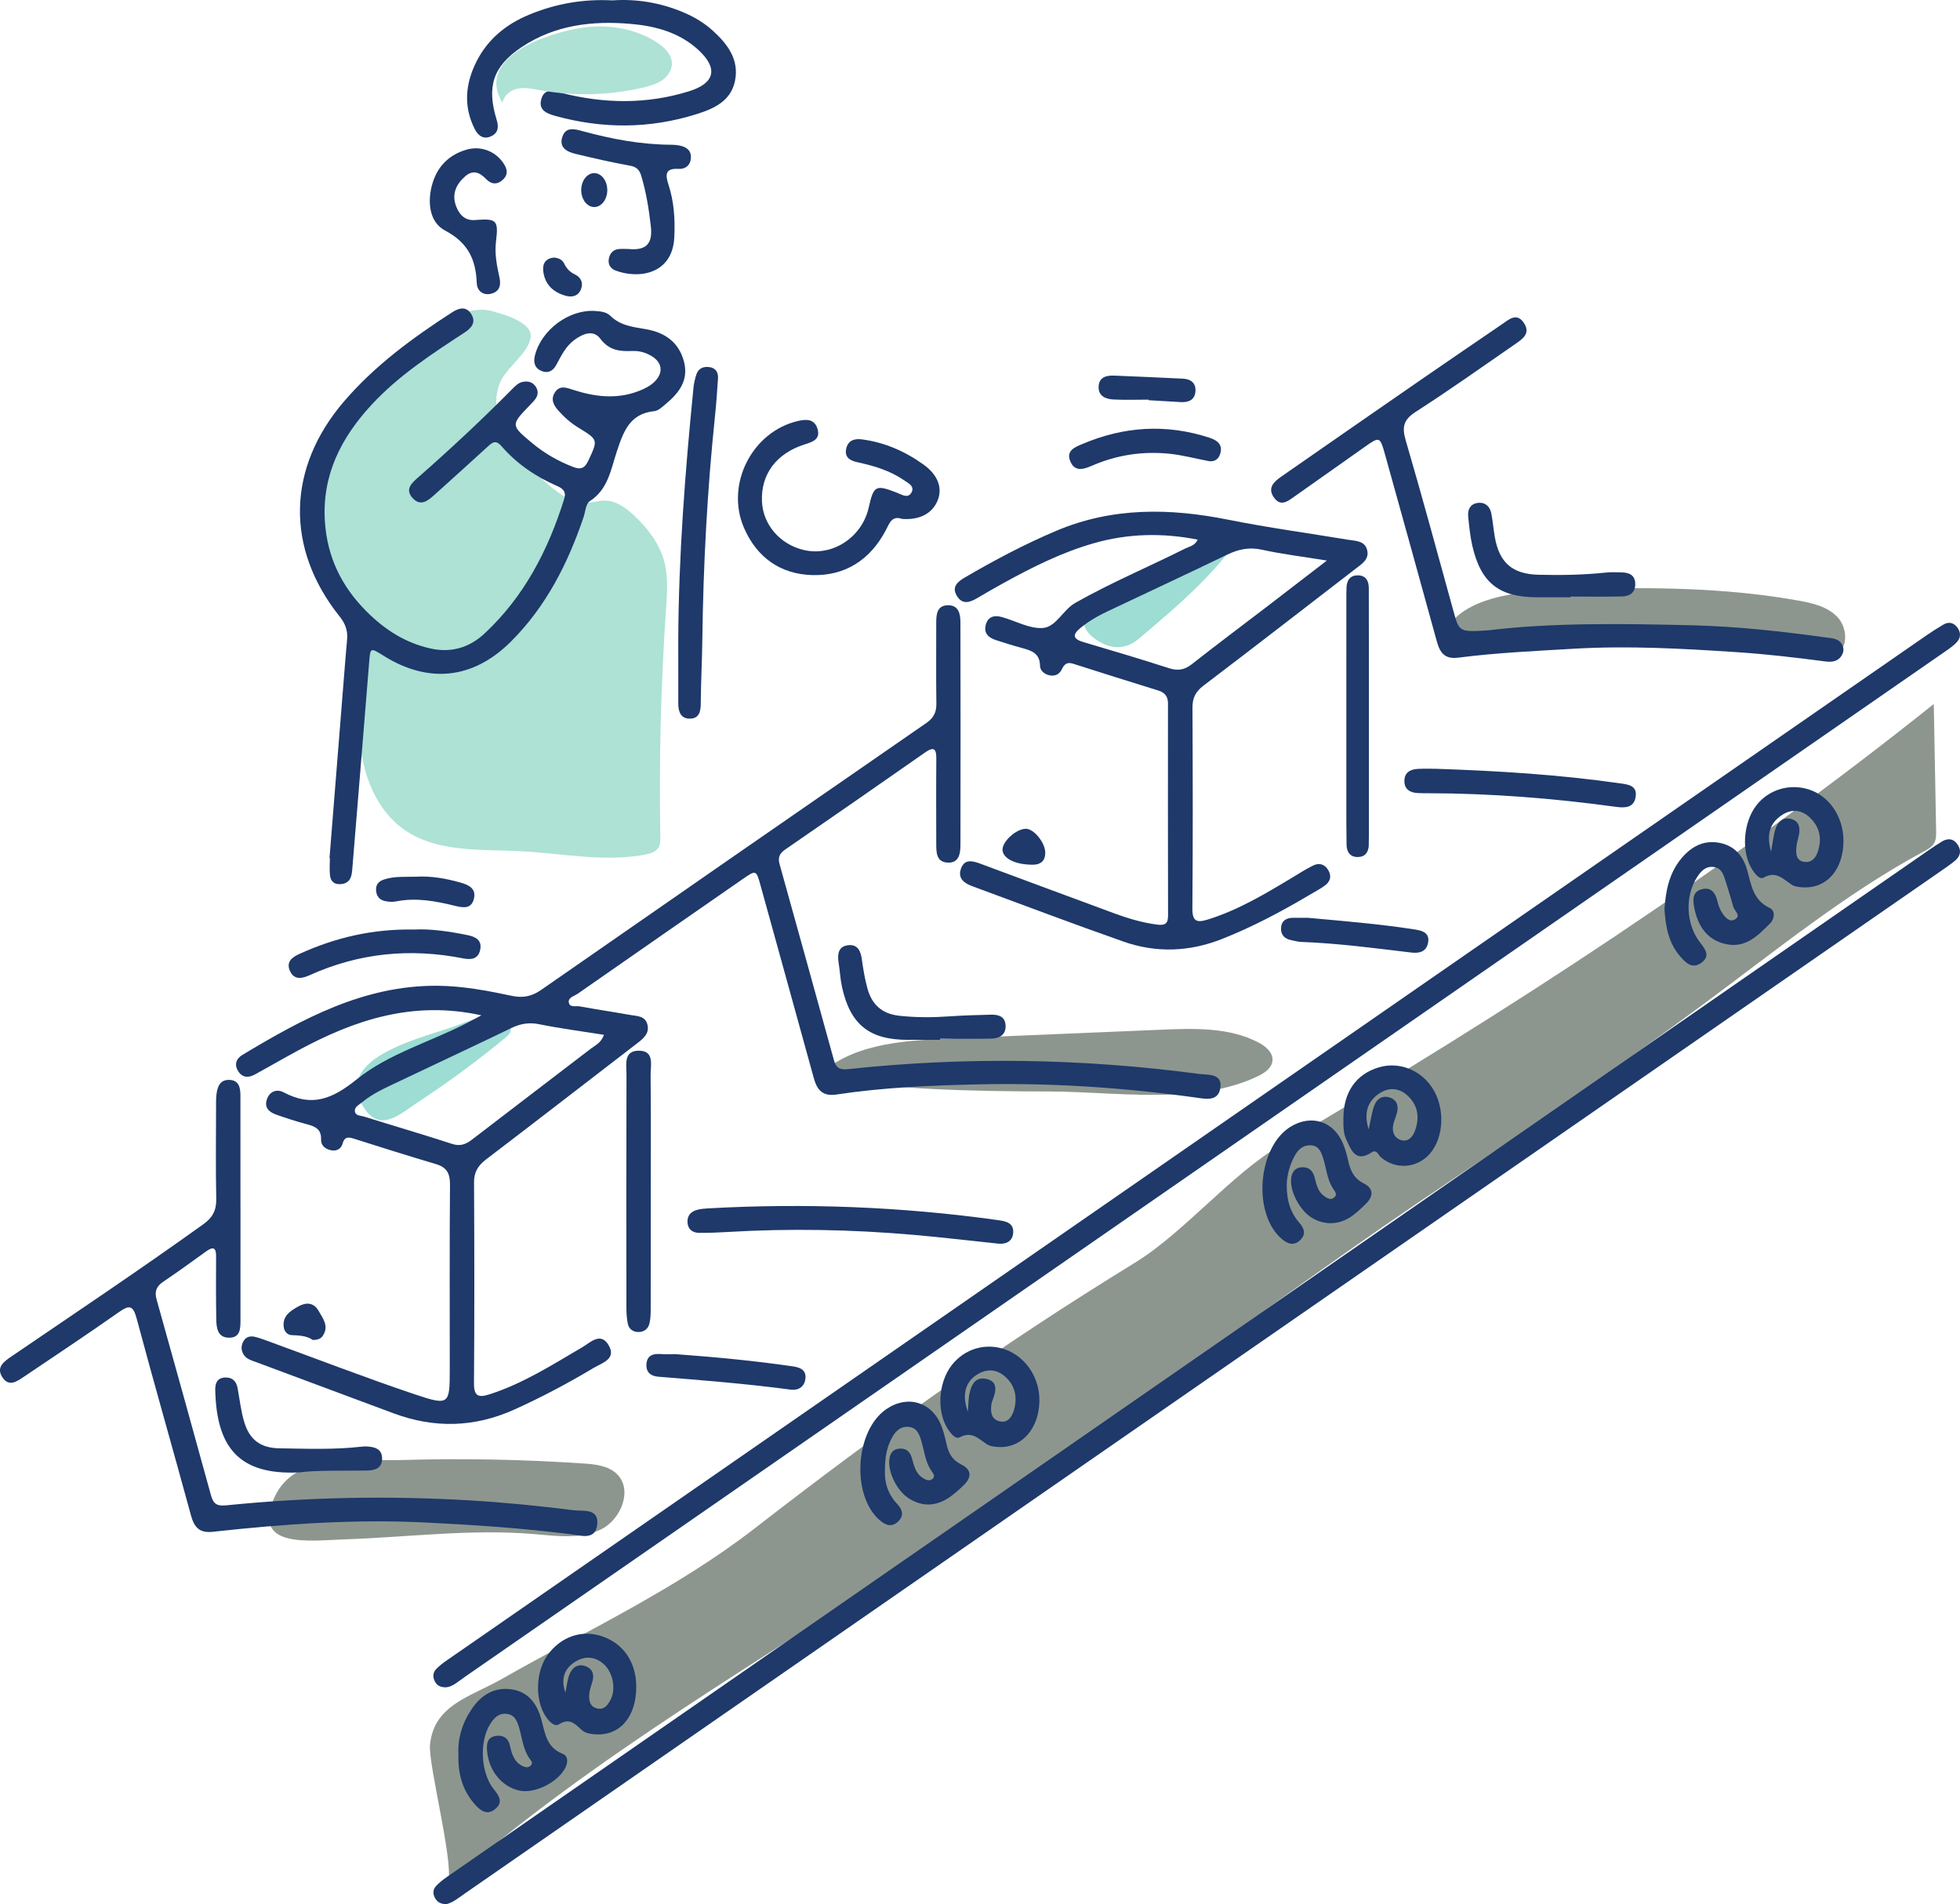 <?xml version="1.0" encoding="utf-8"?>
<!-- Generator: Adobe Illustrator 26.0.3, SVG Export Plug-In . SVG Version: 6.00 Build 0)  -->
<svg version="1.1" id="レイヤー_1" xmlns="http://www.w3.org/2000/svg" xmlns:xlink="http://www.w3.org/1999/xlink" x="0px"
	 y="0px" width="166.68px" height="161.891px" viewBox="0 0 166.68 161.891" style="enable-background:new 0 0 166.68 161.891;"
	 xml:space="preserve">
<style type="text/css">
	.st0{fill:#8D968E;}
	.st1{fill:#ADE2D5;}
	.st2{fill:#9DDDD3;}
	.st3{fill:#1E396A;}
</style>
<path class="st0" d="M64.182,129.941c10.65-8.263,20.823-15.525,32.314-22.572c4.236-2.598,8.194-7.536,12.479-10.051
	c19.268-11.311,38.028-23.531,55.474-37.461c0.067,3.597,0.133,7.193,0.2,10.79c0.006,0.347,0.009,0.711-0.156,1.016
	c-0.194,0.359-0.58,0.564-0.94,0.757c-6.58,3.526-12.756,8.575-18.766,13.01c-7.088,5.231-14.341,10.232-21.668,15.121
	c-14.67,9.787-29.33,21.218-43.968,31.053c-14.157,9.511-28.336,17.408-41.173,28.659c0.917-0.804-1.584-10.154-1.411-11.917
	c0.335-3.406,3.42-4.068,6.115-5.602C49.964,138.599,57.579,135.064,64.182,129.941z"/>
<path class="st0" d="M134.389,50.08c6.2-0.176,12.441-0.109,18.547,0.981c1.198,0.214,2.467,0.508,3.309,1.388
	c0.841,0.88,0.963,2.536-0.061,3.193c-0.621,0.399-1.424,0.313-2.156,0.219c-7.55-0.97-15.093-1.247-22.686-0.841
	c-1.743,0.093-10.42,1.39-8.084-1.894C125.334,50.206,131.283,50.169,134.389,50.08z"/>
<path class="st0" d="M99.884,93.048c2.513-0.118,4.947-0.52,7.084-1.548c0.571-0.275,1.189-0.688,1.246-1.32
	c0.062-0.691-0.581-1.229-1.196-1.549c-2.473-1.29-5.408-1.204-8.195-1.087C92.712,87.8,86.6,88.056,80.489,88.312
	c-3.932,0.165-8.265,0.498-11.036,3.293c6.565,1.044,13.225,1.182,19.86,1.195C92.583,92.807,96.314,93.215,99.884,93.048z"/>
<path class="st0" d="M49.612,124.426c1.011,0.068,2.11,0.184,2.84,0.886c1.386,1.333,0.375,3.882-1.353,4.725
	s-3.762,0.555-5.678,0.393c-5.375-0.454-10.735,0.266-16.102,0.447c-3.023,0.102-8.01,0.828-5.956-3.623
	c1.783-3.864,7.231-3.015,10.688-3.119C39.239,123.979,44.434,124.076,49.612,124.426z"/>
<path class="st1" d="M42.481,32.63c-0.561,1.476-0.222,3.175,0.547,4.554s1.926,2.494,3.088,3.563
	c1.119,1.029,2.439,2.102,3.955,1.988c0.45-0.034,0.889-0.174,1.34-0.176c0.968-0.004,1.82,0.62,2.526,1.283
	c1.131,1.061,2.119,2.338,2.534,3.832c0.369,1.327,0.264,2.734,0.17,4.108c-0.443,6.439-0.605,12.898-0.486,19.351
	c0.006,0.311,0.008,0.64-0.148,0.908c-0.231,0.399-0.73,0.542-1.183,0.626c-3.479,0.645-7.044-0.119-10.578-0.298
	c-3.378-0.171-7.049,0.12-9.832-1.802c-2.424-1.674-3.584-4.712-3.808-7.649c-0.224-2.937,0.343-5.868,0.668-8.795
	c0.03-0.267,0.054-0.551-0.065-0.792c-0.132-0.264-0.407-0.418-0.66-0.57c-2.57-1.546-4.134-4.486-4.386-7.474
	s0.701-5.996,2.278-8.547c1.577-2.551,3.749-4.685,6.068-6.587c1.956-1.604,4.576-4.44,7.341-3.697
	c1.16,0.312,3.506,0.992,3.271,2.29C44.873,30.115,42.995,31.275,42.481,32.63z"/>
<path class="st2" d="M106.176,44.51c-2.347,3.895-5.89,6.897-9.368,9.826c-1.257,1.059-2.701,0.824-3.957-0.234
	c-0.843-0.71-0.978-1.826-0.393-2.75c0.756-1.193,2.536-1.75,3.741-2.358c1.569-0.791,3.155-1.549,4.757-2.272
	c0.876-0.396,1.757-0.781,2.643-1.156C104.111,45.35,105.913,44.946,106.176,44.51z"/>
<path class="st2" d="M39.062,87.105c1.351-0.542,3.061-1.026,4.122-0.029c0.118,0.111,0.226,0.245,0.249,0.406
	c0.042,0.296-0.211,0.544-0.442,0.735c-2.365,1.953-4.836,3.777-7.4,5.461c-1.489,0.978-3.16,2.595-4.517,0.678
	C27.853,89.803,36.43,88.16,39.062,87.105z"/>
<g>
	<g>
		<path class="st3" d="M40.941,86.324c-5.819-1.28-10.776,0.389-15.551,2.965c-1.242,0.67-2.463,1.38-3.701,2.058
			c-0.531,0.291-1.058,0.306-1.423-0.258c-0.359-0.555-0.199-1.071,0.336-1.392c5.119-3.079,10.338-5.919,16.55-5.887
			c2.159,0.011,4.292,0.414,6.404,0.863c0.911,0.194,1.673,0.039,2.455-0.504c10.911-7.585,21.834-15.15,32.768-22.701
			c0.622-0.43,0.861-0.913,0.851-1.651c-0.032-2.284-0.007-4.568-0.012-6.852c-0.002-0.755,0.072-1.519,1.042-1.506
			c0.878,0.012,1.014,0.762,1.016,1.449c0.014,6.313,0.016,12.625,0.002,18.938c-0.002,0.727-0.122,1.54-1.089,1.495
			c-0.958-0.045-0.969-0.858-0.969-1.589c-0.001-2.409-0.016-4.818,0.005-7.226c0.007-0.834-0.174-1.097-0.961-0.546
			c-3.948,2.76-7.907,5.504-11.874,8.236c-0.477,0.329-0.659,0.666-0.497,1.244c1.551,5.555,3.088,11.114,4.624,16.674
			c0.168,0.608,0.453,0.845,1.16,0.769c9.988-1.074,19.965-0.921,29.92,0.406c0.721,0.096,1.964-0.076,1.783,1.179
			c-0.175,1.212-1.298,0.936-2.137,0.82c-6.094-0.842-12.222-1.253-18.365-1.117c-4.057,0.089-8.128,0.258-12.154,0.866
			c-1.194,0.18-1.649-0.416-1.925-1.422c-1.494-5.442-3.008-10.879-4.512-16.319c-0.377-1.363-0.379-1.374-1.535-0.572
			c-4.676,3.24-9.349,6.484-14.016,9.738c-0.292,0.204-0.82,0.322-0.768,0.727c0.063,0.486,0.61,0.293,0.942,0.355
			c1.427,0.263,2.864,0.473,4.293,0.729c0.553,0.099,1.234,0.066,1.439,0.765c0.228,0.779-0.301,1.217-0.85,1.639
			c-4.281,3.289-8.546,6.598-12.842,9.867c-0.687,0.523-1.042,1.071-1.037,1.964c0.03,5.69,0.038,11.38-0.005,17.069
			c-0.009,1.13,0.388,1.249,1.333,0.945c2.839-0.913,5.324-2.504,7.867-3.993c0.701-0.41,1.562-1.324,2.238-0.199
			c0.719,1.196-0.543,1.52-1.27,1.954c-2.174,1.3-4.405,2.485-6.721,3.53c-3.408,1.538-6.814,1.619-10.287,0.327
			c-3.891-1.447-7.78-2.897-11.67-4.347c-0.387-0.144-0.811-0.248-1.058-0.615c-0.252-0.374-0.256-0.789-0.03-1.177
			c0.218-0.375,0.583-0.458,0.975-0.362c0.361,0.088,0.714,0.217,1.064,0.345c4.172,1.521,8.315,3.127,12.523,4.54
			c2.937,0.986,2.977,0.869,2.977-2.138c0-5.233-0.021-10.466,0.019-15.699c0.007-0.936-0.275-1.462-1.183-1.732
			c-2.347-0.697-4.682-1.433-7.016-2.173c-0.475-0.151-0.778-0.145-0.934,0.423c-0.125,0.454-0.502,0.66-0.972,0.571
			c-0.497-0.093-0.878-0.403-0.859-0.92c0.033-0.882-0.506-1.107-1.204-1.292c-0.882-0.233-1.752-0.518-2.613-0.819
			c-0.604-0.211-1.04-0.606-0.784-1.318c0.245-0.683,0.86-0.876,1.425-0.575c2.398,1.277,4.133,0.567,6.213-1.11
			c2.695-2.173,6.19-3.153,9.289-4.749C39.993,86.825,40.352,86.633,40.941,86.324z M51.361,87.981
			c-1.913-0.305-3.718-0.537-5.496-0.899c-0.874-0.178-1.606-0.049-2.387,0.327c-3.213,1.551-6.447,3.059-9.669,4.592
			c-1.048,0.499-2.117,0.967-3.021,1.721c-0.251,0.209-0.637,0.376-0.612,0.735c0.029,0.418,0.493,0.385,0.782,0.475
			c2.493,0.782,5.003,1.513,7.487,2.323c0.698,0.228,1.171,0.036,1.699-0.369c3.356-2.581,6.73-5.138,10.087-7.717
			C50.612,88.874,51.112,88.685,51.361,87.981z"/>
		<path class="st3" d="M37.963,161.891c-0.499-0.003-0.762-0.175-0.947-0.484c-0.216-0.362-0.221-0.739,0.055-1.041
			c0.276-0.302,0.609-0.56,0.947-0.795c16.009-11.093,32.023-22.18,48.033-33.271c25.978-17.997,51.955-35.997,77.933-53.994
			c0.375-0.26,0.757-0.512,1.146-0.751c0.492-0.302,0.966-0.282,1.318,0.207c0.376,0.522,0.283,1.026-0.208,1.43
			c-0.352,0.29-0.73,0.549-1.105,0.809c-24.275,16.809-48.552,33.615-72.826,50.425c-17.582,12.176-35.16,24.36-52.742,36.536
			C39.026,161.336,38.51,161.77,37.963,161.891z"/>
		<path class="st3" d="M37.923,143.459c-0.513-0.002-0.769-0.177-0.94-0.5c-0.199-0.374-0.174-0.75,0.1-1.043
			c0.28-0.298,0.62-0.547,0.959-0.782c28.027-19.415,56.056-38.826,84.085-58.237c13.895-9.623,27.79-19.246,41.686-28.866
			c0.477-0.33,0.967-0.645,1.469-0.936c0.408-0.237,0.811-0.177,1.12,0.192c0.33,0.395,0.388,0.858,0.054,1.255
			c-0.262,0.31-0.613,0.555-0.952,0.789c-23.896,16.553-47.795,33.101-71.693,49.652c-18.094,12.531-36.186,25.065-54.284,37.59
			C38.989,142.944,38.49,143.419,37.923,143.459z"/>
		<path class="st3" d="M101.852,45.88c-3.01-0.594-5.939-0.525-8.853,0.311c-2.733,0.784-5.251,2.052-7.725,3.417
			c-0.727,0.401-1.447,0.815-2.161,1.238c-0.626,0.371-1.262,0.59-1.73-0.167c-0.485-0.785,0.057-1.223,0.673-1.583
			c2.51-1.466,5.072-2.823,7.755-3.96c4.788-2.027,9.667-1.947,14.655-0.947c3.372,0.675,6.786,1.138,10.181,1.7
			c0.645,0.107,1.424,0.077,1.619,0.891c0.189,0.788-0.462,1.172-0.987,1.577c-4.307,3.319-8.604,6.652-12.936,9.938
			c-0.672,0.51-0.938,1.048-0.934,1.875c0.026,5.688,0.039,11.376-0.008,17.063c-0.01,1.143,0.402,1.23,1.328,0.941
			c2.565-0.8,4.842-2.163,7.12-3.532c0.605-0.363,1.199-0.751,1.831-1.059c0.506-0.246,0.981-0.112,1.281,0.404
			c0.304,0.522,0.158,0.979-0.299,1.308c-0.436,0.314-0.919,0.564-1.383,0.839c-2.359,1.4-4.778,2.675-7.333,3.689
			c-2.778,1.103-5.601,1.217-8.401,0.234c-4.306-1.511-8.574-3.131-12.856-4.71c-0.674-0.249-1.251-0.643-0.976-1.466
			c0.298-0.89,1.012-0.688,1.661-0.448c3.814,1.41,7.621,2.84,11.438,4.24c1.168,0.428,2.359,0.779,3.605,0.94
			c0.652,0.084,0.917-0.083,0.916-0.759c-0.012-6.02-0.012-12.04-0.006-18.059c0.001-0.592-0.283-0.918-0.823-1.086
			c-2.416-0.753-4.832-1.502-7.241-2.277c-0.521-0.168-0.756,0.036-0.963,0.471c-0.197,0.415-0.564,0.608-1.028,0.517
			c-0.449-0.088-0.823-0.39-0.828-0.82c-0.012-1.043-0.707-1.285-1.505-1.499c-0.761-0.204-1.515-0.437-2.263-0.685
			c-0.612-0.203-1.038-0.582-0.843-1.298c0.198-0.726,0.754-0.827,1.383-0.651c1.158,0.325,2.331,1.003,3.457,0.926
			c1.145-0.078,1.707-1.531,2.762-2.13c3.038-1.724,6.258-3.07,9.372-4.633C101.161,46.454,101.608,46.407,101.852,45.88z
			 M112.839,47.658c-2.106-0.341-3.836-0.548-5.529-0.922c-1.093-0.242-2.014-0.031-2.98,0.435
			c-3.362,1.62-6.744,3.199-10.119,4.794c-0.827,0.391-1.617,0.84-2.329,1.424c-0.73,0.599-0.618,0.947,0.269,1.208
			c2.426,0.714,4.85,1.437,7.257,2.211c0.748,0.24,1.315,0.16,1.94-0.332c2.118-1.668,4.28-3.281,6.421-4.92
			C109.374,50.329,110.972,49.094,112.839,47.658z"/>
		<path class="st3" d="M28.022,72.95c0.393-4.918,0.785-9.836,1.179-14.754c0.103-1.281,0.2-2.563,0.317-3.843
			c0.068-0.745-0.159-1.343-0.635-1.938c-4.644-5.814-4.473-12.644,0.374-18.288c2.631-3.063,5.836-5.405,9.193-7.574
			c0.578-0.374,1.192-0.543,1.627,0.149c0.429,0.682,0.026,1.18-0.547,1.555c-2.817,1.842-5.64,3.673-7.947,6.173
			c-2.575,2.79-4.202,5.964-3.956,9.878c0.19,3.025,1.4,5.543,3.568,7.702c1.554,1.547,3.267,2.639,5.398,3.121
			c1.773,0.401,3.323-0.071,4.603-1.26c3.375-3.138,5.418-7.088,6.779-11.436c0.201-0.642-0.097-0.897-0.616-1.123
			c-1.813-0.789-3.419-1.889-4.718-3.384c-0.504-0.58-0.796-0.297-1.2,0.074c-1.497,1.377-3.013,2.734-4.523,4.096
			c-0.552,0.498-1.163,0.972-1.824,0.252c-0.691-0.753-0.071-1.29,0.468-1.763c2.747-2.411,5.418-4.902,7.99-7.5
			c0.262-0.265,0.523-0.547,0.912-0.622c0.441-0.085,0.832,0.013,1.094,0.406c0.231,0.348,0.216,0.713-0.025,1.048
			c-0.144,0.201-0.326,0.376-0.498,0.555c-1.599,1.664-1.607,1.672,0.198,3.18c1.059,0.884,2.24,1.563,3.535,2.058
			c0.646,0.247,0.973,0.073,1.261-0.543c0.833-1.783,0.856-1.772-0.848-2.814c-0.643-0.393-1.2-0.887-1.7-1.449
			c-0.416-0.468-0.676-0.976-0.274-1.569c0.392-0.578,0.927-0.393,1.456-0.219c1.853,0.609,3.716,0.86,5.607,0.146
			c0.51-0.193,0.995-0.422,1.389-0.807c0.763-0.748,0.68-1.614-0.223-2.169c-0.503-0.309-1.064-0.472-1.661-0.447
			c-1.059,0.045-1.972-0.038-2.724-1.044c-0.606-0.811-1.514-0.407-2.226,0.121c-0.723,0.537-1.103,1.335-1.517,2.104
			c-0.271,0.503-0.686,0.746-1.238,0.527c-0.606-0.241-0.727-0.744-0.576-1.338c0.553-2.183,2.919-3.923,5.11-3.772
			c0.468,0.032,0.968,0.085,1.286,0.399c0.865,0.856,1.954,0.961,3.064,1.155c1.571,0.275,2.774,1.088,3.209,2.741
			c0.427,1.624-0.443,2.696-1.576,3.641c-0.284,0.237-0.611,0.546-0.943,0.58c-2.083,0.213-2.615,1.712-3.18,3.401
			c-0.507,1.516-0.736,3.248-2.315,4.259c-0.332,0.212-0.367,0.896-0.527,1.367c-1.335,3.936-3.179,7.573-6.158,10.551
			c-3.2,3.198-6.994,3.628-10.845,1.219c-1.149-0.718-1.124-0.716-1.234,0.657c-0.467,5.827-0.952,11.652-1.426,17.479
			c-0.046,0.565-0.135,1.114-0.792,1.254c-0.555,0.118-1.023-0.069-1.101-0.696c-0.061-0.49-0.012-0.994-0.012-1.491
			C28.044,72.951,28.033,72.951,28.022,72.95z"/>
		<path class="st3" d="M20.451,102.863c-0.001,3.115,0,6.229-0.001,9.344c0,0.73,0.007,1.544-0.997,1.526
			c-0.947-0.017-1.048-0.827-1.061-1.548c-0.031-1.785-0.029-3.571-0.015-5.357c0.007-0.8-0.269-0.851-0.86-0.423
			c-1.21,0.877-2.425,1.749-3.662,2.587c-0.568,0.385-0.721,0.836-0.539,1.487c1.554,5.55,3.1,11.102,4.628,16.66
			c0.201,0.73,0.502,0.927,1.319,0.844c6.902-0.695,13.814-0.83,20.746-0.414c2.94,0.176,5.863,0.463,8.779,0.834
			c0.783,0.1,2.148-0.2,2.001,1.211c-0.141,1.359-1.388,0.942-2.21,0.836c-4.114-0.528-8.239-0.798-12.382-1.004
			c-6.07-0.302-12.087,0.128-18.102,0.789c-1.084,0.119-1.566-0.337-1.843-1.355c-1.525-5.6-3.131-11.179-4.633-16.786
			c-0.315-1.176-0.663-1.129-1.534-0.517c-2.65,1.862-5.349,3.653-8.034,5.464c-0.592,0.4-1.28,0.904-1.837,0.076
			c-0.576-0.856,0.111-1.351,0.76-1.793c5.459-3.713,10.944-7.387,16.312-11.233c0.801-0.574,1.125-1.193,1.104-2.168
			c-0.055-2.574-0.019-5.149-0.017-7.724c0-0.374-0.009-0.75,0.033-1.12c0.076-0.658,0.285-1.287,1.087-1.266
			c0.823,0.022,0.954,0.65,0.953,1.331c-0.003,2.866,0.001,5.731,0.002,8.597C20.451,102.116,20.451,102.49,20.451,102.863z"/>
		<path class="st3" d="M126.605,53.588c5.304-0.651,11.283-0.572,17.256-0.427c3.812,0.092,7.61,0.513,11.39,1.032
			c0.51,0.07,1.117,0.065,1.413,0.635c0.163,0.313,0.127,0.648-0.073,0.946c-0.362,0.538-0.92,0.522-1.458,0.451
			c-2.466-0.326-4.935-0.612-7.419-0.776c-4.635-0.306-9.261-0.567-13.916-0.291c-3.271,0.194-6.542,0.34-9.792,0.758
			c-1.142,0.147-1.555-0.425-1.818-1.386c-1.449-5.281-2.919-10.555-4.388-15.83c-0.449-1.611-0.459-1.61-1.791-0.67
			c-1.968,1.387-3.933,2.777-5.9,4.166c-0.588,0.415-1.214,0.939-1.797,0.067c-0.539-0.807,0.046-1.321,0.648-1.74
			c4.02-2.798,8.045-5.589,12.075-8.373c2.22-1.533,4.453-3.049,6.68-4.571c0.614-0.419,1.276-1.05,1.895-0.098
			c0.582,0.896-0.174,1.369-0.785,1.792c-2.799,1.936-5.578,3.906-8.439,5.747c-1.042,0.67-1.173,1.295-0.84,2.431
			c1.412,4.816,2.718,9.664,4.056,14.502C124.096,53.745,124.089,53.747,126.605,53.588z"/>
		<path class="st3" d="M52.075,0.033c2.045-0.144,4.074,0.19,6.021,1.007c0.926,0.388,1.784,0.898,2.525,1.571
			c1.241,1.127,2.236,2.432,1.892,4.225c-0.336,1.747-1.779,2.397-3.286,2.87c-3.987,1.253-7.997,1.258-12.015,0.145
			c-0.714-0.198-1.442-0.485-1.18-1.419c0.277-0.985,1.079-0.693,1.755-0.522c3.615,0.912,7.216,0.962,10.801-0.147
			c2.226-0.689,2.511-1.963,0.771-3.546c-1.612-1.466-3.611-2.001-5.707-2.185c-3.292-0.29-6.488,0.097-9.299,1.977
			c-2.442,1.634-2.979,3.378-2.117,6.174c0.183,0.594,0.143,1.097-0.435,1.385c-0.654,0.325-1.133-0.011-1.427-0.591
			c-0.98-1.933-0.8-3.86,0.143-5.739c0.955-1.902,2.513-3.169,4.452-3.977C47.219,0.322,49.571-0.1,52.075,0.033z"/>
		<path class="st3" d="M76.709,44.118c-0.867-0.31-1.072,0.382-1.389,0.98c-1.323,2.5-3.443,3.874-6.24,3.797
			c-2.701-0.075-4.71-1.484-5.808-4.013c-1.607-3.7,0.695-8.207,4.615-9.096c0.711-0.161,1.379-0.159,1.631,0.665
			c0.276,0.904-0.406,1.116-1.077,1.329c-2.426,0.768-3.744,2.539-3.643,4.859c0.086,1.968,1.532,3.645,3.553,4.122
			c2.442,0.576,4.961-1.073,5.528-3.619c0.416-1.87,0.592-1.956,2.414-1.243c0.404,0.158,0.923,0.51,1.219-0.023
			c0.299-0.536-0.267-0.794-0.628-1.042c-1.184-0.815-2.534-1.224-3.919-1.523c-0.636-0.137-1.153-0.384-1.009-1.135
			c0.132-0.689,0.651-0.907,1.318-0.822c1.938,0.248,3.675,1.008,5.249,2.134c1.207,0.864,1.624,1.937,1.248,2.972
			C79.35,43.622,78.238,44.235,76.709,44.118z"/>
		<path class="st3" d="M57.68,54.382c0.033-7.175,0.587-14.318,1.298-21.452c0.037-0.368,0.127-0.737,0.242-1.09
			c0.166-0.508,0.565-0.69,1.076-0.634c0.564,0.062,0.793,0.443,0.763,0.952c-0.065,1.116-0.153,2.231-0.268,3.342
			c-0.65,6.269-0.984,12.552-1.063,18.855c-0.023,1.818-0.123,3.642-0.135,5.465c-0.004,0.632-0.113,1.237-0.86,1.278
			c-0.798,0.043-1.049-0.539-1.051-1.241C57.676,58.032,57.68,56.207,57.68,54.382z"/>
		<path class="st3" d="M84.9,105.736c-2.389-0.25-4.775-0.535-7.167-0.744c-5.292-0.463-10.592-0.563-15.898-0.245
			c-0.786,0.047-1.575,0.078-2.362,0.073c-0.561-0.003-0.965-0.278-1.007-0.882c-0.041-0.584,0.293-0.935,0.831-1.079
			c0.277-0.075,0.571-0.102,0.86-0.118c8.257-0.464,16.484-0.153,24.677,0.991c0.675,0.094,1.416,0.215,1.324,1.131
			C86.089,105.541,85.55,105.801,84.9,105.736z"/>
		<path class="st3" d="M141.549,77.288c0.1-1.508,0.38-3.049,1.45-4.321c0.826-0.982,1.86-1.547,3.171-1.319
			c1.331,0.231,2.086,1.128,2.427,2.385c0.334,1.232,0.501,2.507,1.891,3.156c0.494,0.231,0.439,0.919,0.048,1.31
			c-1.025,1.027-2.053,2.125-3.737,1.775c-1.502-0.313-2.413-1.403-2.731-3.173c-0.121-0.673-0.114-1.305,0.671-1.5
			c0.764-0.19,1.13,0.286,1.302,0.986c0.088,0.355,0.21,0.724,0.41,1.024c0.249,0.374,0.625,0.843,1.104,0.549
			c0.531-0.326-0.053-0.71-0.154-1.065c-0.215-0.756-0.441-1.509-0.68-2.257c-0.165-0.519-0.34-1.053-1.003-1.127
			c-0.684-0.076-1.069,0.365-1.396,0.864c-1.036,1.583-0.955,3.965,0.214,5.506c0.449,0.591,0.972,1.178,0.137,1.784
			c-0.769,0.558-1.326-0.016-1.797-0.56C141.904,80.182,141.64,78.802,141.549,77.288z"/>
		<path class="st3" d="M38.988,149.219c-0.084-1.39,0.319-2.73,1.132-3.926c0.799-1.175,1.913-1.875,3.381-1.665
			c1.462,0.21,2.187,1.271,2.542,2.588c0.312,1.16,0.437,2.363,1.808,2.893c0.479,0.185,0.452,0.755,0.218,1.206
			c-0.643,1.239-2.618,2.205-3.901,1.922c-1.524-0.336-2.629-1.728-2.752-3.439c-0.044-0.603,0.06-1.103,0.752-1.206
			c0.62-0.093,1.052,0.173,1.194,0.809c0.157,0.701,0.342,1.377,1.053,1.74c0.236,0.12,0.483,0.177,0.697-0.009
			c0.279-0.243,0.034-0.449-0.096-0.64c-0.532-0.78-0.61-1.706-0.863-2.578c-0.163-0.561-0.371-1.135-1.089-1.203
			c-0.681-0.064-1.066,0.372-1.385,0.881c-0.925,1.476-0.801,4.153,0.304,5.517c0.467,0.576,0.83,1.121,0.127,1.7
			c-0.678,0.558-1.24,0.149-1.713-0.384C39.346,152.247,38.938,150.846,38.988,149.219z"/>
		<path class="st3" d="M109.425,100.668c-0.018,1.488,0.358,2.471,1.094,3.322c0.398,0.46,0.555,0.95,0.064,1.431
			c-0.517,0.507-1.031,0.372-1.545-0.055c-2.559-2.127-2.106-7.897,0.76-9.599c1.747-1.037,3.615-0.431,4.409,1.454
			c0.192,0.456,0.331,0.941,0.434,1.425c0.18,0.844,0.479,1.543,1.333,1.967c0.826,0.41,0.851,1.065,0.208,1.711
			c-0.35,0.352-0.719,0.691-1.113,0.992c-1.079,0.825-2.378,0.898-3.498,0.228c-1.04-0.621-1.915-2.304-1.767-3.384
			c0.07-0.509,0.312-0.861,0.85-0.915c0.582-0.059,0.958,0.234,1.116,0.777c0.173,0.597,0.258,1.232,0.8,1.641
			c0.268,0.203,0.587,0.412,0.898,0.143c0.305-0.264,0.033-0.535-0.116-0.767c-0.511-0.792-0.556-1.73-0.839-2.593
			c-0.172-0.525-0.364-1.039-1.042-1.071c-0.612-0.029-1.019,0.298-1.311,0.793C109.641,99.049,109.444,100.016,109.425,100.668z"/>
		<path class="st3" d="M75.257,124.995c-0.053,1.022,0.244,2.028,1.031,2.863c0.458,0.486,0.627,1.003,0.076,1.515
			c-0.535,0.496-1.051,0.309-1.546-0.117c-2.444-2.101-2.114-7.64,0.567-9.458c1.812-1.229,3.876-0.602,4.675,1.441
			c0.195,0.499,0.319,1.029,0.436,1.553c0.17,0.762,0.482,1.345,1.253,1.722c0.879,0.431,0.908,1.09,0.19,1.773
			c-0.389,0.37-0.789,0.743-1.234,1.04c-1.098,0.733-2.246,0.797-3.388,0.088c-1.061-0.658-1.857-2.323-1.676-3.415
			c0.077-0.464,0.3-0.771,0.78-0.829c0.578-0.069,0.941,0.188,1.112,0.753c0.19,0.629,0.299,1.309,0.913,1.714
			c0.249,0.164,0.539,0.318,0.809,0.13c0.357-0.248,0.076-0.521-0.072-0.745c-0.494-0.751-0.578-1.632-0.82-2.463
			c-0.178-0.612-0.393-1.228-1.174-1.251c-0.724-0.021-1.105,0.472-1.402,1.054C75.419,123.085,75.255,123.856,75.257,124.995z"/>
		<path class="st3" d="M55.341,101.244c0,3.363,0.004,6.727-0.005,10.09c-0.001,0.411-0.014,0.837-0.118,1.23
			c-0.115,0.434-0.465,0.688-0.931,0.686c-0.471-0.003-0.806-0.261-0.898-0.713c-0.09-0.442-0.119-0.904-0.119-1.357
			c-0.007-6.602-0.014-13.205,0.007-19.807c0.003-0.817-0.273-2.013,1-2.041c1.418-0.031,1.043,1.237,1.051,2.071
			C55.361,94.683,55.341,97.964,55.341,101.244z"/>
		<path class="st3" d="M156.768,71.459c0.011,2.498-1.457,4.148-3.551,3.977c-0.283-0.023-0.602-0.059-0.83-0.206
			c-0.738-0.474-1.337-1.227-2.409-0.613c-0.333,0.191-0.714-0.301-0.949-0.659c-0.969-1.48-0.809-4.022,0.349-5.504
			c1.038-1.328,2.822-1.859,4.462-1.329C155.574,67.688,156.759,69.44,156.768,71.459z M150.615,72.412
			c0.161-0.871,0.203-1.415,0.369-1.92c0.194-0.592,0.617-1.036,1.304-0.871c0.708,0.17,0.816,0.738,0.691,1.374
			c-0.071,0.364-0.195,0.722-0.219,1.088c-0.034,0.503-0.015,1.063,0.62,1.185c0.635,0.122,1.017-0.291,1.203-0.841
			c0.379-1.117,0.177-2.135-0.701-2.945c-0.731-0.674-1.579-0.712-2.388-0.155C150.502,70.007,150.198,70.958,150.615,72.412z"/>
		<path class="st3" d="M54.107,143.396c0.011,2.563-1.385,4.191-3.469,4.06c-0.425-0.027-0.856-0.093-1.163-0.37
			c-0.572-0.515-1.029-1.065-1.938-0.485c-0.376,0.24-0.822-0.219-1.096-0.618c-0.969-1.413-0.908-3.861,0.139-5.292
			c1.13-1.543,2.887-2.149,4.588-1.583C53.013,139.721,54.098,141.306,54.107,143.396z M48.086,143.907
			c0.11-0.521,0.151-1.07,0.346-1.557c0.239-0.595,0.74-0.938,1.402-0.675c0.602,0.239,0.714,0.751,0.53,1.347
			c-0.097,0.315-0.217,0.633-0.248,0.957c-0.054,0.564,0.021,1.139,0.691,1.281c0.589,0.126,0.898-0.314,1.133-0.779
			c0.45-0.887,0.188-2.283-0.583-2.983c-0.691-0.628-1.502-0.729-2.306-0.293C47.968,141.795,47.675,142.762,48.086,143.907z"/>
		<path class="st3" d="M88.392,119.11c-0.034,2.333-1.477,3.995-3.43,3.918c-0.362-0.014-0.782-0.062-1.066-0.254
			c-0.699-0.473-1.268-1.112-2.27-0.576c-0.354,0.19-0.73-0.27-0.972-0.625c-1.014-1.484-0.887-4.002,0.281-5.504
			c1.093-1.405,2.897-1.932,4.56-1.332C87.241,115.367,88.42,117.146,88.392,119.11z M82.314,120.035
			c0.037-0.535,0.032-0.984,0.107-1.418c0.136-0.785,0.458-1.562,1.401-1.391c1.042,0.188,0.902,0.999,0.609,1.765
			c-0.044,0.116-0.095,0.233-0.114,0.354c-0.1,0.66-0.054,1.329,0.71,1.502c0.713,0.161,1.056-0.442,1.212-1.002
			c0.316-1.13,0.05-2.168-0.887-2.907c-0.772-0.609-1.634-0.528-2.42,0.038C82.044,117.615,81.816,118.716,82.314,120.035z"/>
		<path class="st3" d="M114.246,95.049c0.008-2.204,1.09-3.741,3.034-4.309c1.69-0.494,3.528,0.219,4.526,1.755
			c1.094,1.684,1.002,4.191-0.206,5.589c-1.096,1.269-2.956,1.387-4.194,0.281c-0.214-0.192-0.322-0.671-0.77-0.382
			c-1.359,0.875-1.722-0.186-2.148-1.104C114.218,96.299,114.241,95.671,114.246,95.049z M116.39,96.025
			c0.199-0.868,0.272-1.494,0.493-2.062c0.211-0.543,0.693-0.857,1.303-0.651c0.613,0.207,0.767,0.707,0.611,1.304
			c-0.083,0.319-0.223,0.624-0.3,0.944c-0.141,0.586,0.009,1.128,0.581,1.346c0.63,0.24,1.049-0.216,1.242-0.738
			c0.401-1.082,0.309-2.123-0.568-2.972c-0.765-0.739-1.672-0.774-2.496-0.203C116.29,93.66,115.964,94.633,116.39,96.025z"/>
		<path class="st3" d="M53.459,21.171c1.495,0.143,2.057-0.445,1.889-1.929c-0.163-1.442-0.391-2.868-0.806-4.266
			c-0.165-0.555-0.411-0.79-0.994-0.895c-1.547-0.279-3.082-0.632-4.611-1.001c-0.724-0.175-1.419-0.53-1.111-1.452
			c0.288-0.86,1.025-0.667,1.682-0.487c2.486,0.681,5.004,1.156,7.593,1.166c0.206,0.001,0.415,0.019,0.619,0.054
			c0.583,0.101,1.057,0.371,1.036,1.03c-0.021,0.635-0.438,1.005-1.064,0.968c-1.105-0.066-1.129,0.473-0.855,1.303
			c0.487,1.476,0.586,3.002,0.504,4.546c-0.168,3.142-3.067,3.53-5.007,2.788c-0.426-0.163-0.647-0.533-0.558-1
			c0.084-0.439,0.345-0.762,0.818-0.818C52.878,21.143,53.17,21.171,53.459,21.171z"/>
		<path class="st3" d="M114.494,60.781c0-3.273,0-6.547,0.001-9.82c0-0.331,0-0.663,0.012-0.994c0.023-0.624,0.308-1.057,0.969-1.05
			c0.669,0.007,0.927,0.458,0.928,1.08c0.005,2.445,0.009,4.889,0.009,7.334c0.001,4.516,0.001,9.033,0,13.549
			c0,0.331-0.002,0.663-0.013,0.994c-0.02,0.578-0.307,0.97-0.894,0.992c-0.659,0.025-0.98-0.4-0.993-1.023
			c-0.024-1.201-0.018-2.403-0.019-3.605C114.492,65.753,114.494,63.267,114.494,60.781z"/>
		<path class="st3" d="M122.106,65.363c5.465,0.183,10.551,0.509,15.606,1.229c0.702,0.1,1.55,0.159,1.382,1.177
			c-0.151,0.915-0.903,0.935-1.662,0.831c-5.305-0.728-10.633-1.148-15.99-1.159c-0.291-0.001-0.582,0.001-0.872-0.014
			c-0.663-0.034-1.147-0.316-1.139-1.041c0.008-0.733,0.531-0.988,1.173-1.016C121.226,65.341,121.85,65.363,122.106,65.363z"/>
		<path class="st3" d="M40.509,18.699c1.727-0.13,1.893,0.047,1.671,1.833c-0.13,1.049,0.076,2.064,0.298,3.075
			c0.147,0.67-0.015,1.185-0.7,1.363c-0.711,0.185-1.208-0.266-1.233-0.889c-0.08-2.023-0.731-3.443-2.709-4.489
			c-1.341-0.709-1.525-2.489-1.043-4.047c0.447-1.446,1.431-2.405,2.892-2.824c1.176-0.337,2.378,0.107,3.076,1.08
			c0.343,0.478,0.516,0.973,0.032,1.451c-0.463,0.457-0.99,0.446-1.43-0.008c-0.566-0.584-1.13-0.851-1.823-0.236
			c-0.781,0.694-1.139,1.537-0.74,2.556C39.094,18.315,39.612,18.814,40.509,18.699z"/>
		<path class="st3" d="M79.95,88.409c-0.913,0-1.826,0-2.739,0c-3.268,0.001-4.899-1.289-5.602-4.478
			c-0.151-0.685-0.182-1.395-0.293-2.09c-0.118-0.742-0.017-1.409,0.859-1.483c0.773-0.065,1.025,0.514,1.119,1.212
			c0.111,0.819,0.25,1.64,0.464,2.437c0.368,1.369,1.214,2.187,2.704,2.352c1.452,0.161,2.891,0.152,4.342,0.049
			c1.157-0.082,2.319-0.109,3.48-0.139c0.636-0.017,1.2,0.159,1.232,0.917c0.034,0.801-0.524,1.101-1.21,1.117
			c-1.451,0.033-2.904,0.01-4.356,0.01C79.949,88.345,79.949,88.377,79.95,88.409z"/>
		<path class="st3" d="M25.482,125.182c-5.248,0.273-7.068-2.226-7.177-6.993c-0.013-0.547,0.138-1.016,0.779-1.068
			c0.635-0.052,1.007,0.271,1.123,0.905c0.178,0.976,0.286,1.976,0.576,2.919c0.457,1.483,1.398,2.166,2.958,2.191
			c2.32,0.037,4.643,0.127,6.958-0.134c0.164-0.019,0.332-0.032,0.496-0.023c0.67,0.036,1.291,0.202,1.3,1.018
			c0.009,0.813-0.579,1.017-1.27,1.028C29.071,125.059,26.914,124.988,25.482,125.182z"/>
		<path class="st3" d="M133.567,50.781c-0.954,0-1.908,0.001-2.862,0c-3.232-0.005-4.782-1.229-5.503-4.402
			c-0.182-0.804-0.261-1.634-0.345-2.457c-0.063-0.611,0.193-1.099,0.843-1.167c0.625-0.066,1.016,0.319,1.129,0.924
			c0.122,0.651,0.176,1.314,0.289,1.966c0.382,2.203,1.494,3.166,3.719,3.221c1.908,0.047,3.813,0.016,5.714-0.185
			c0.451-0.048,0.912-0.027,1.368-0.015c0.654,0.016,1.147,0.246,1.144,1.006c-0.002,0.75-0.506,1.025-1.141,1.039
			c-1.451,0.032-2.903,0.01-4.354,0.01C133.567,50.741,133.567,50.761,133.567,50.781z"/>
		<path class="st3" d="M35.201,79.03c1.395-0.075,2.988,0.152,4.574,0.477c0.681,0.139,1.223,0.432,1.064,1.23
			c-0.155,0.775-0.724,0.89-1.434,0.749c-4.511-0.895-8.881-0.472-13.088,1.433c-0.663,0.3-1.334,0.41-1.676-0.409
			c-0.319-0.764,0.235-1.14,0.835-1.412C28.492,79.73,31.643,78.967,35.201,79.03z"/>
		<path class="st3" d="M57.41,115.128c3.436,0.252,6.732,0.564,10.011,1.041c0.638,0.093,1.172,0.316,1.068,1.077
			c-0.096,0.696-0.624,0.987-1.27,0.9c-3.736-0.501-7.492-0.795-11.247-1.098c-0.616-0.05-1.03-0.362-1-1.028
			c0.034-0.757,0.522-0.949,1.202-0.898C56.627,115.156,57.085,115.128,57.41,115.128z"/>
		<path class="st3" d="M102.625,39.169c-1.057-0.202-2.106-0.482-3.173-0.591c-2.267-0.231-4.471,0.098-6.572,1.01
			c-0.735,0.319-1.498,0.568-1.878-0.41c-0.34-0.877,0.422-1.162,1.021-1.418c3.532-1.506,7.138-1.747,10.81-0.55
			c0.634,0.207,1.172,0.545,0.943,1.346C103.616,39.116,103.186,39.324,102.625,39.169z"/>
		<path class="st3" d="M111.226,78.032c2.934,0.273,6.023,0.513,9.087,0.992c0.667,0.104,1.291,0.291,1.131,1.131
			c-0.142,0.743-0.709,0.916-1.425,0.831c-3.118-0.369-6.231-0.788-9.374-0.904c-0.286-0.011-0.571-0.094-0.854-0.153
			c-0.562-0.118-0.887-0.464-0.85-1.043c0.039-0.604,0.442-0.849,1.015-0.854C110.328,78.03,110.7,78.032,111.226,78.032z"/>
		<path class="st3" d="M35.372,74.538c1.302-0.073,2.563,0.151,3.808,0.505c0.692,0.197,1.32,0.504,1.127,1.349
			c-0.201,0.884-0.88,0.803-1.592,0.628c-1.654-0.407-3.319-0.725-5.038-0.38c-0.315,0.063-0.67,0.035-0.985-0.042
			c-0.444-0.109-0.69-0.445-0.712-0.911c-0.022-0.481,0.218-0.761,0.676-0.912C33.547,74.483,34.464,74.564,35.372,74.538z"/>
		<path class="st3" d="M97.675,33.978c-0.995,0-1.992,0.038-2.985-0.013c-0.655-0.034-1.29-0.282-1.264-1.083
			c0.027-0.813,0.648-0.976,1.334-0.947c1.946,0.081,3.893,0.163,5.838,0.259c0.678,0.034,1.124,0.38,1.062,1.098
			c-0.064,0.732-0.602,0.929-1.253,0.895c-0.91-0.048-1.82-0.107-2.729-0.161C97.676,34.01,97.676,33.994,97.675,33.978z"/>
		<path class="st3" d="M87.228,70.463c0.68-0.014,1.661,1.168,1.662,2.048c0.001,0.642-0.363,0.996-1.003,1.006
			c-1.509,0.023-2.615-0.52-2.631-1.269C85.24,71.537,86.408,70.48,87.228,70.463z"/>
		<path class="st3" d="M26.599,113.927c-0.512-0.364-1.154-0.388-1.811-0.415c-0.349-0.014-0.606-0.32-0.655-0.659
			c-0.14-0.96,0.555-1.4,1.244-1.783c0.647-0.359,1.299-0.345,1.712,0.372c0.381,0.661,0.921,1.334,0.344,2.153
			C27.257,113.845,26.971,113.922,26.599,113.927z"/>
		<path class="st3" d="M47.116,21.898c0.386,0.04,0.696,0.172,0.852,0.494c0.206,0.425,0.479,0.734,0.924,0.943
			c0.504,0.237,0.73,0.703,0.52,1.242c-0.236,0.608-0.766,0.728-1.338,0.561c-1.039-0.302-1.736-0.959-1.874-2.071
			C46.114,22.384,46.429,21.957,47.116,21.898z"/>
	</g>
	<ellipse class="st3" cx="50.536" cy="16.161" rx="1.108" ry="1.441"/>
</g>
<path class="st1" d="M49.543,2.352c2.187-0.311,4.513,0.062,6.356,1.279c0.622,0.411,1.23,1.006,1.242,1.751
	c0.009,0.577-0.357,1.109-0.83,1.439c-0.473,0.33-1.042,0.49-1.603,0.621c-2.874,0.673-5.887,0.75-8.792,0.224
	c-0.631-0.114-1.278-0.257-1.906-0.128c-0.622,0.127-1.154,0.573-1.282,1.205C40.363,4.823,46.671,2.76,49.543,2.352z"/>
</svg>
